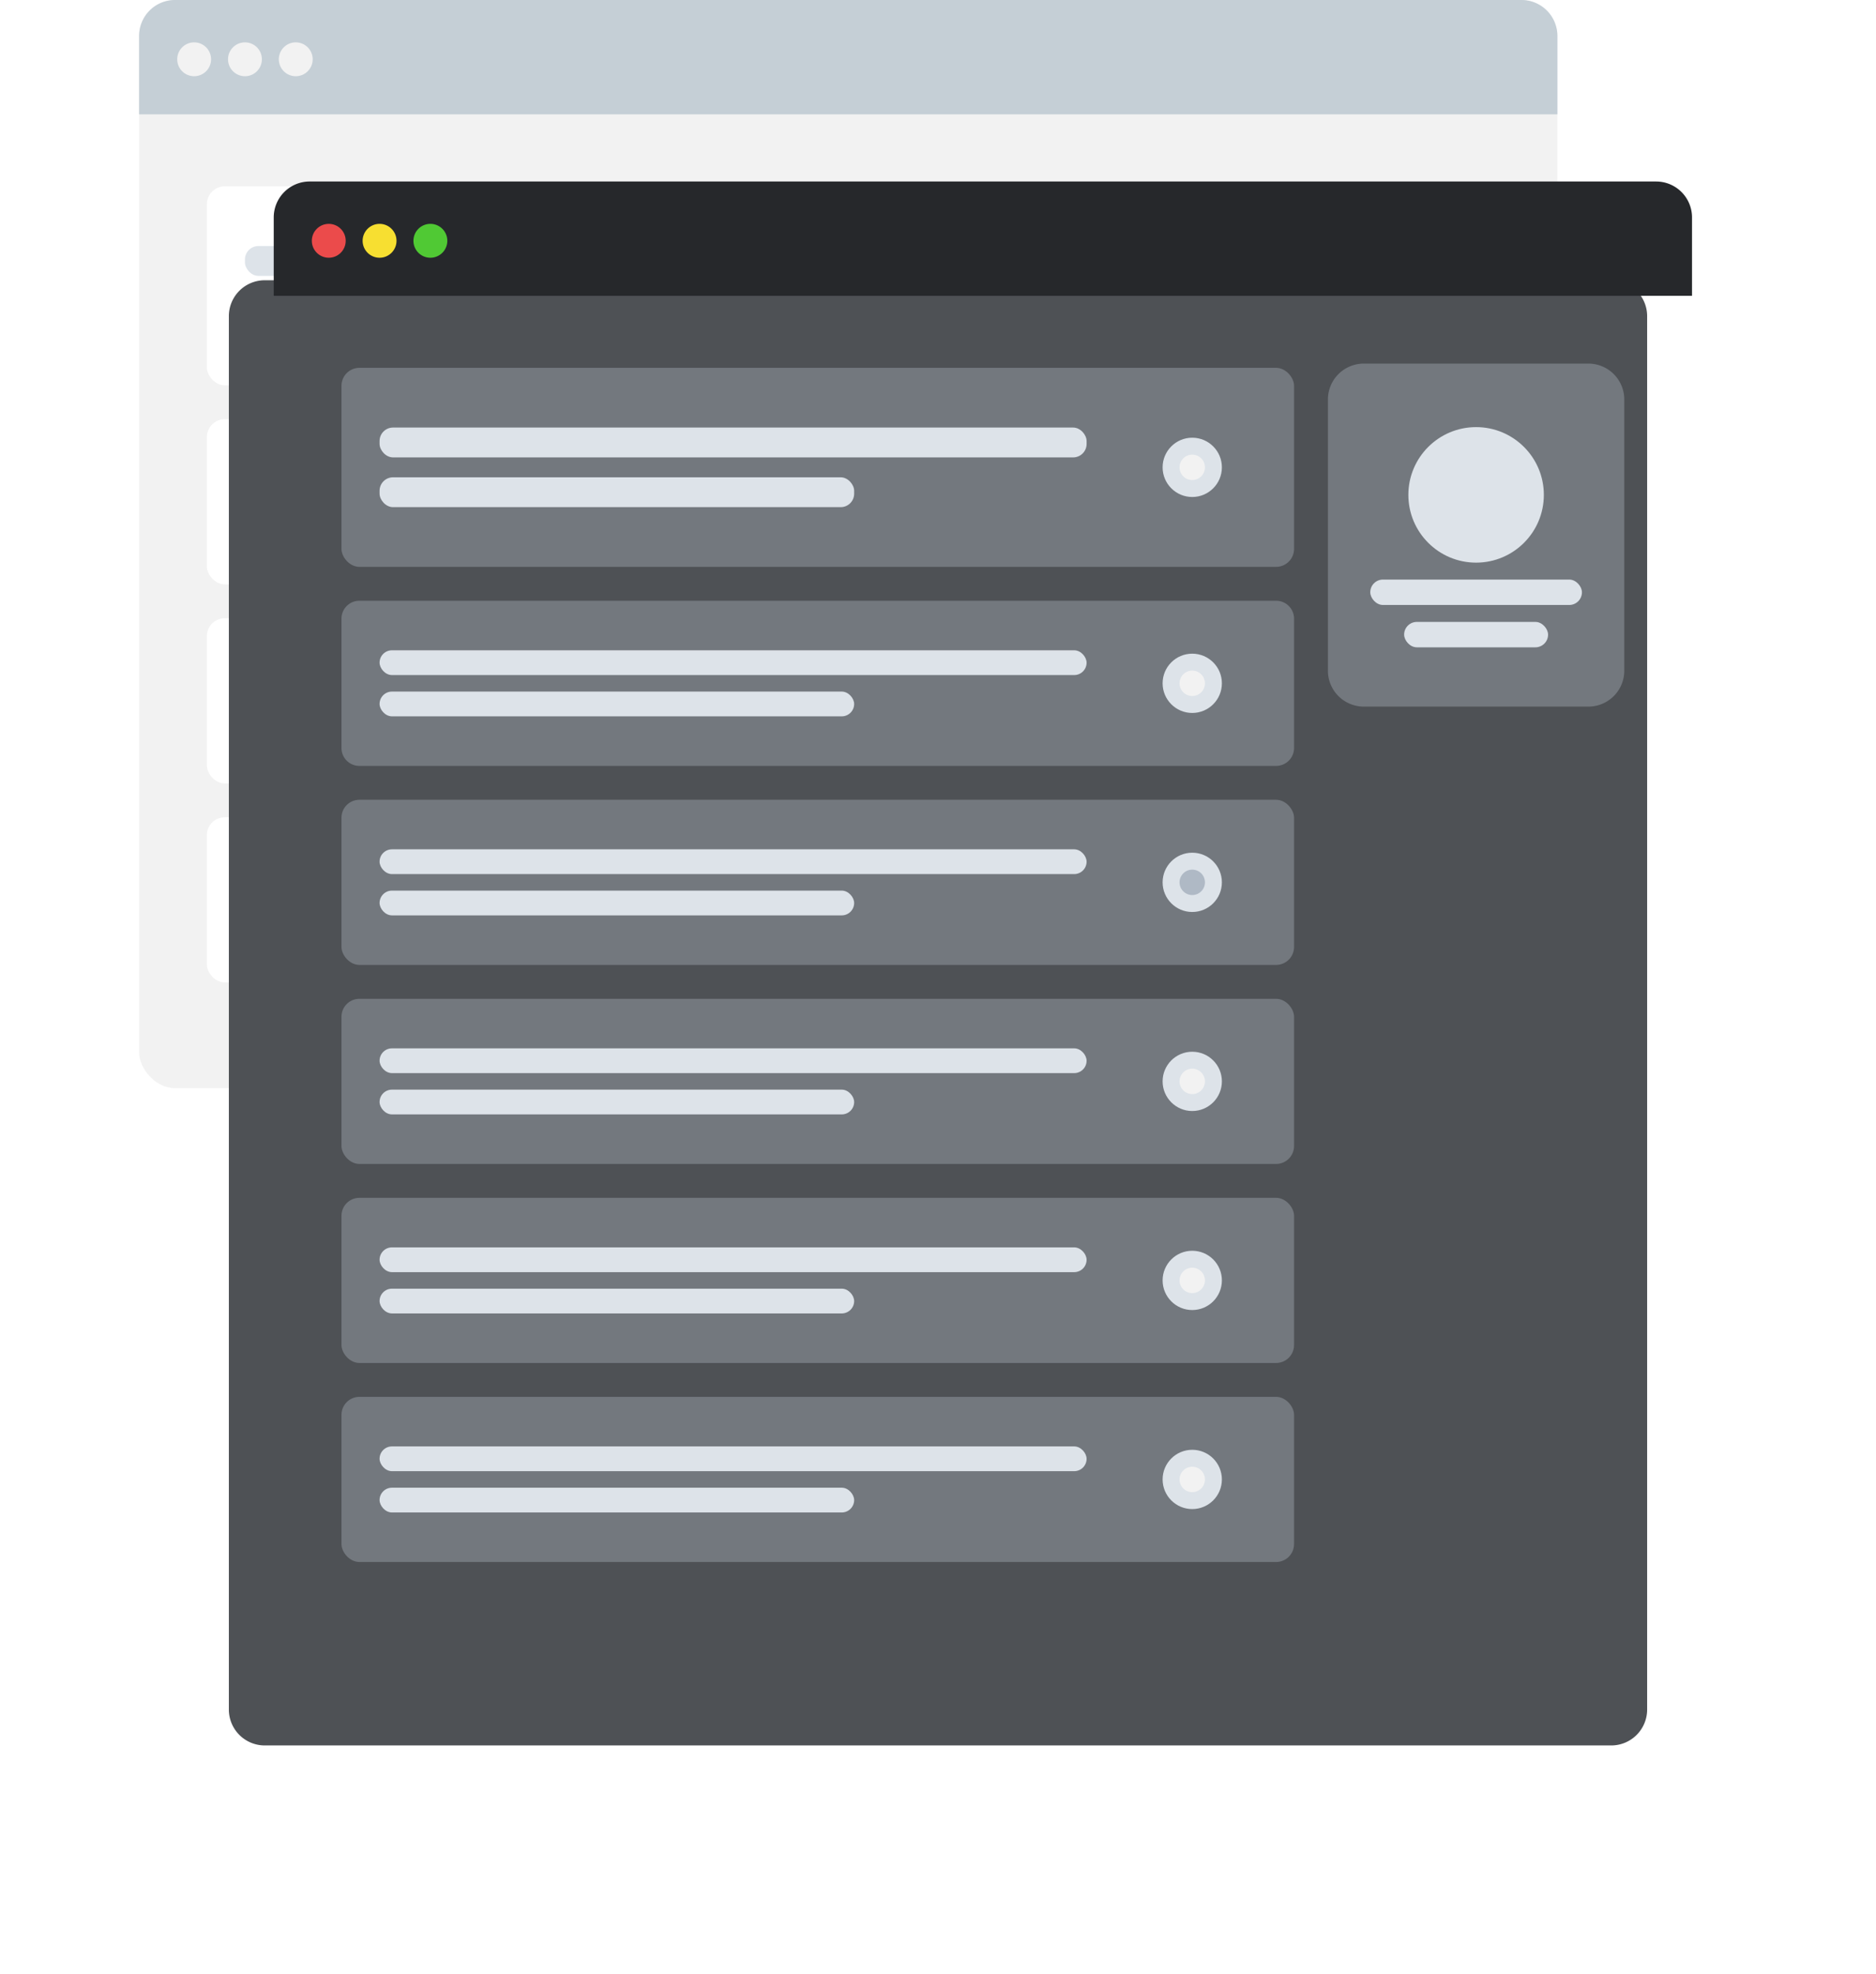 <svg xmlns="http://www.w3.org/2000/svg" xmlns:xlink="http://www.w3.org/1999/xlink" width="418.062" height="439.881" viewBox="0 0 418.062 439.881">
  <defs>
    <filter id="Container" x="0" y="11.44" width="418.062" height="428.44" filterUnits="userSpaceOnUse">
      <feOffset dx="-10" dy="22" input="SourceAlpha"/>
      <feGaussianBlur stdDeviation="17" result="blur"/>
      <feFlood flood-opacity="0.161"/>
      <feComposite operator="in" in2="blur"/>
      <feComposite in="SourceGraphic"/>
    </filter>
  </defs>
  <g id="Group_77" data-name="Group 77" transform="translate(-119.5 -91.56)">
    <g id="Web" transform="translate(150.5 91.56)">
      <rect id="Container-2" data-name="Container" width="316.062" height="242.44" rx="8" fill="#f2f2f2"/>
      <rect id="Background" width="66.043" height="76.421" rx="8" transform="translate(234.924 40.569)" fill="#fff"/>
      <g id="Profile_Info" data-name="Profile Info" transform="translate(244.359 54.721)">
        <circle id="Avatar" cx="15.096" cy="15.096" r="15.096" transform="translate(8.491)" fill="#dde3e9"/>
        <rect id="Name" width="47.173" height="5.661" rx="2.83" transform="translate(0 33.965)" fill="#dde3e9"/>
        <rect id="Name-2" data-name="Name" width="32.078" height="5.661" rx="2.83" transform="translate(7.548 43.4)" fill="#dde3e9"/>
      </g>
      <path id="Header" d="M8,0H308.062a8,8,0,0,1,8,8V25.474a0,0,0,0,1,0,0H0a0,0,0,0,1,0,0V8A8,8,0,0,1,8,0Z" fill="#c5cfd6"/>
      <g id="Buttons" transform="translate(8.491 9.435)">
        <circle id="buttons-2" data-name="buttons" cx="3.774" cy="3.774" r="3.774" fill="#f2f2f2"/>
        <circle id="buttons-3" data-name="buttons" cx="3.774" cy="3.774" r="3.774" transform="translate(11.322)" fill="#f2f2f2"/>
        <circle id="buttons-4" data-name="buttons" cx="3.774" cy="3.774" r="3.774" transform="translate(22.643)" fill="#f2f2f2"/>
      </g>
      <g id="Components" transform="translate(234.924 124.538)">
        <rect id="Background-2" data-name="Background" width="66.043" height="183.033" rx="8" fill="#fff"/>
        <g id="Rows" transform="translate(16.982 16.982)">
          <rect id="Data" width="32.078" height="24.53" rx="4" fill="#dde3e9"/>
          <rect id="Data-2" data-name="Data" width="32.078" height="23.587" rx="4" transform="translate(0 32.078)" fill="#afb9c5"/>
          <rect id="Data-3" data-name="Data" width="32.078" height="23.587" rx="4" transform="translate(0 63.212)" fill="#dde3e9"/>
          <rect id="Data-4" data-name="Data" width="32.078" height="23.587" rx="4" transform="translate(0 125.481)" fill="#dde3e9"/>
          <rect id="Data-5" data-name="Data" width="32.078" height="23.587" rx="4" transform="translate(0 94.347)" fill="#c5cfd6"/>
        </g>
      </g>
      <g id="Rows-2" data-name="Rows" transform="translate(15.096 41.513)">
        <g id="Row">
          <rect id="Container-3" data-name="Container" width="212.281" height="44.343" rx="4" fill="#fff"/>
          <g id="Text_Stuff" data-name="Text Stuff" transform="translate(8.491 13.303)">
            <rect id="Label" width="157.559" height="6.651" rx="3" fill="#dde3e9"/>
            <rect id="Label-2" data-name="Label" width="105.759" height="6.651" rx="3" transform="translate(0 11.086)" fill="#dde3e9"/>
          </g>
          <g id="Check" transform="translate(182.99 15.567)">
            <circle id="Background-3" data-name="Background" cx="6.604" cy="6.604" r="6.604" fill="#dde3e9"/>
            <circle id="Indicator" cx="2.83" cy="2.83" r="2.83" transform="translate(3.774 3.774)" fill="#f2f2f2"/>
          </g>
        </g>
        <g id="Row-2" data-name="Row" transform="translate(0 51.891)">
          <rect id="Container-4" data-name="Container" width="212.281" height="36.795" rx="4" fill="#fff"/>
          <g id="Text_Stuff-2" data-name="Text Stuff" transform="translate(8.491 11.039)">
            <rect id="Label-3" data-name="Label" width="157.559" height="5.519" rx="2.76" fill="#dde3e9"/>
            <rect id="Label-4" data-name="Label" width="105.759" height="5.519" rx="2.76" transform="translate(0 9.199)" fill="#dde3e9"/>
          </g>
          <g id="Check-2" data-name="Check" transform="translate(182.99 11.793)">
            <circle id="Background-4" data-name="Background" cx="6.604" cy="6.604" r="6.604" fill="#dde3e9"/>
            <circle id="Indicator-2" data-name="Indicator" cx="2.83" cy="2.83" r="2.83" transform="translate(3.774 3.774)" fill="#f2f2f2"/>
          </g>
        </g>
        <g id="Row-3" data-name="Row" transform="translate(0 96.234)">
          <rect id="Container-5" data-name="Container" width="212.281" height="36.795" rx="4" fill="#fff"/>
          <g id="Text_Stuff-3" data-name="Text Stuff" transform="translate(8.491 11.039)">
            <rect id="Label-5" data-name="Label" width="157.559" height="5.519" rx="2.76" fill="#dde3e9"/>
            <rect id="Label-6" data-name="Label" width="105.759" height="5.519" rx="2.76" transform="translate(0 9.199)" fill="#dde3e9"/>
          </g>
          <g id="Check-3" data-name="Check" transform="translate(182.99 11.793)">
            <circle id="Background-5" data-name="Background" cx="6.604" cy="6.604" r="6.604" fill="#dde3e9"/>
            <circle id="Indicator-3" data-name="Indicator" cx="2.83" cy="2.83" r="2.83" transform="translate(3.774 3.774)" fill="#afb9c5"/>
          </g>
        </g>
        <g id="Row-4" data-name="Row" transform="translate(0 140.577)">
          <rect id="Container-6" data-name="Container" width="212.281" height="36.795" rx="4" fill="#fff"/>
          <g id="Text_Stuff-4" data-name="Text Stuff" transform="translate(8.491 11.039)">
            <rect id="Label-7" data-name="Label" width="157.559" height="5.519" rx="2.76" fill="#dde3e9"/>
            <rect id="Label-8" data-name="Label" width="105.759" height="5.519" rx="2.76" transform="translate(0 9.199)" fill="#dde3e9"/>
          </g>
          <g id="Check-4" data-name="Check" transform="translate(182.99 11.793)">
            <circle id="Background-6" data-name="Background" cx="6.604" cy="6.604" r="6.604" fill="#dde3e9"/>
            <circle id="Indicator-4" data-name="Indicator" cx="2.83" cy="2.83" r="2.83" transform="translate(3.774 3.774)" fill="#f2f2f2"/>
          </g>
        </g>
      </g>
    </g>
    <g id="Web-2" data-name="Web" transform="translate(180.5 132)">
      <g transform="matrix(1, 0, 0, 1, -61, -40.44)" filter="url(#Container)">
        <path id="Container-7" data-name="Container" d="M8,0H308.062a8,8,0,0,1,8,8V318.44a8,8,0,0,1-8,8H8a8,8,0,0,1-8-8V8A8,8,0,0,1,8,0Z" transform="translate(61 40.44)" fill="#4e5155"/>
      </g>
      <path id="Background-7" data-name="Background" d="M8,0H58.043a8,8,0,0,1,8,8V68.421a8,8,0,0,1-8,8H8a8,8,0,0,1-8-8V8A8,8,0,0,1,8,0Z" transform="translate(234.924 40.569)" fill="#73787e"/>
      <g id="Profile_Info-2" data-name="Profile Info" transform="translate(244.359 54.721)">
        <circle id="Avatar-2" data-name="Avatar" cx="15.096" cy="15.096" r="15.096" transform="translate(8.491)" fill="#dde3e9"/>
        <rect id="Name-3" data-name="Name" width="47.173" height="5.661" rx="2.83" transform="translate(0 33.965)" fill="#dde3e9"/>
        <rect id="Name-4" data-name="Name" width="32.078" height="5.661" rx="2.83" transform="translate(7.548 43.4)" fill="#dde3e9"/>
      </g>
      <path id="Header-2" data-name="Header" d="M8,0H308.062a8,8,0,0,1,8,8V25.474H0V8A8,8,0,0,1,8,0Z" fill="#26282b"/>
      <g id="Buttons-5" data-name="Buttons" transform="translate(8.491 9.435)">
        <circle id="buttons-6" data-name="buttons" cx="3.774" cy="3.774" r="3.774" fill="#eb4b4b"/>
        <path id="buttons-7" data-name="buttons" d="M3.774,0A3.774,3.774,0,1,1,0,3.774,3.774,3.774,0,0,1,3.774,0Z" transform="translate(11.322)" fill="#f7df31"/>
        <path id="buttons-8" data-name="buttons" d="M3.774,0A3.774,3.774,0,1,1,0,3.774,3.774,3.774,0,0,1,3.774,0Z" transform="translate(22.643)" fill="#50c934"/>
      </g>
      <g id="Rows-3" data-name="Rows" transform="translate(15.096 41.513)">
        <g id="Row-5" data-name="Row">
          <rect id="Container-8" data-name="Container" width="212.281" height="44.343" rx="4" fill="#73787e"/>
          <g id="Text_Stuff-5" data-name="Text Stuff" transform="translate(8.491 13.303)">
            <rect id="Label-9" data-name="Label" width="157.559" height="6.651" rx="3" fill="#dde3e9"/>
            <rect id="Label-10" data-name="Label" width="105.759" height="6.651" rx="3" transform="translate(0 11.086)" fill="#dde3e9"/>
          </g>
          <g id="Check-5" data-name="Check" transform="translate(182.99 15.567)">
            <circle id="Background-8" data-name="Background" cx="6.604" cy="6.604" r="6.604" fill="#dde3e9"/>
            <circle id="Indicator-5" data-name="Indicator" cx="2.83" cy="2.83" r="2.83" transform="translate(3.774 3.774)" fill="#f2f2f2"/>
          </g>
        </g>
        <g id="Row-6" data-name="Row" transform="translate(0 51.891)">
          <path id="Container-9" data-name="Container" d="M4,0H208.281a4,4,0,0,1,4,4V32.8a4,4,0,0,1-4,4H4a4,4,0,0,1-4-4V4A4,4,0,0,1,4,0Z" fill="#73787e"/>
          <g id="Text_Stuff-6" data-name="Text Stuff" transform="translate(8.491 11.039)">
            <rect id="Label-11" data-name="Label" width="157.559" height="5.519" rx="2.76" fill="#dde3e9"/>
            <rect id="Label-12" data-name="Label" width="105.759" height="5.519" rx="2.76" transform="translate(0 9.199)" fill="#dde3e9"/>
          </g>
          <g id="Check-6" data-name="Check" transform="translate(182.99 11.793)">
            <circle id="Background-9" data-name="Background" cx="6.604" cy="6.604" r="6.604" fill="#dde3e9"/>
            <circle id="Indicator-6" data-name="Indicator" cx="2.83" cy="2.83" r="2.83" transform="translate(3.774 3.774)" fill="#f2f2f2"/>
          </g>
        </g>
        <g id="Row-7" data-name="Row" transform="translate(0 96.234)">
          <rect id="Container-10" data-name="Container" width="212.281" height="36.795" rx="4" fill="#73787e"/>
          <g id="Text_Stuff-7" data-name="Text Stuff" transform="translate(8.491 11.039)">
            <rect id="Label-13" data-name="Label" width="157.559" height="5.519" rx="2.76" fill="#dde3e9"/>
            <rect id="Label-14" data-name="Label" width="105.759" height="5.519" rx="2.76" transform="translate(0 9.199)" fill="#dde3e9"/>
          </g>
          <g id="Check-7" data-name="Check" transform="translate(182.99 11.793)">
            <circle id="Background-10" data-name="Background" cx="6.604" cy="6.604" r="6.604" fill="#dde3e9"/>
            <circle id="Indicator-7" data-name="Indicator" cx="2.83" cy="2.83" r="2.83" transform="translate(3.774 3.774)" fill="#afb9c5"/>
          </g>
        </g>
        <g id="Row-8" data-name="Row" transform="translate(0 229.263)">
          <rect id="Container-11" data-name="Container" width="212.281" height="36.795" rx="4" fill="#73787e"/>
          <g id="Text_Stuff-8" data-name="Text Stuff" transform="translate(8.491 11.039)">
            <rect id="Label-15" data-name="Label" width="157.559" height="5.519" rx="2.76" fill="#dde3e9"/>
            <rect id="Label-16" data-name="Label" width="105.759" height="5.519" rx="2.76" transform="translate(0 9.199)" fill="#dde3e9"/>
          </g>
          <g id="Check-8" data-name="Check" transform="translate(182.99 11.793)">
            <circle id="Background-11" data-name="Background" cx="6.604" cy="6.604" r="6.604" fill="#dde3e9"/>
            <circle id="Indicator-8" data-name="Indicator" cx="2.83" cy="2.83" r="2.83" transform="translate(3.774 3.774)" fill="#f2f2f2"/>
          </g>
        </g>
        <g id="Row-9" data-name="Row" transform="translate(0 184.92)">
          <rect id="Container-12" data-name="Container" width="212.281" height="36.795" rx="4" fill="#73787e"/>
          <g id="Text_Stuff-9" data-name="Text Stuff" transform="translate(8.491 11.039)">
            <rect id="Label-17" data-name="Label" width="157.559" height="5.519" rx="2.76" fill="#dde3e9"/>
            <rect id="Label-18" data-name="Label" width="105.759" height="5.519" rx="2.76" transform="translate(0 9.199)" fill="#dde3e9"/>
          </g>
          <g id="Check-9" data-name="Check" transform="translate(182.99 11.793)">
            <circle id="Background-12" data-name="Background" cx="6.604" cy="6.604" r="6.604" fill="#dde3e9"/>
            <circle id="Indicator-9" data-name="Indicator" cx="2.83" cy="2.83" r="2.83" transform="translate(3.774 3.774)" fill="#f2f2f2"/>
          </g>
        </g>
        <g id="Row-10" data-name="Row" transform="translate(0 140.577)">
          <rect id="Container-13" data-name="Container" width="212.281" height="36.795" rx="4" fill="#73787e"/>
          <g id="Text_Stuff-10" data-name="Text Stuff" transform="translate(8.491 11.039)">
            <rect id="Label-19" data-name="Label" width="157.559" height="5.519" rx="2.76" fill="#dde3e9"/>
            <rect id="Label-20" data-name="Label" width="105.759" height="5.519" rx="2.76" transform="translate(0 9.199)" fill="#dde3e9"/>
          </g>
          <g id="Check-10" data-name="Check" transform="translate(182.99 11.793)">
            <circle id="Background-13" data-name="Background" cx="6.604" cy="6.604" r="6.604" fill="#dde3e9"/>
            <circle id="Indicator-10" data-name="Indicator" cx="2.83" cy="2.83" r="2.83" transform="translate(3.774 3.774)" fill="#f2f2f2"/>
          </g>
        </g>
      </g>
    </g>
  </g>
</svg>
